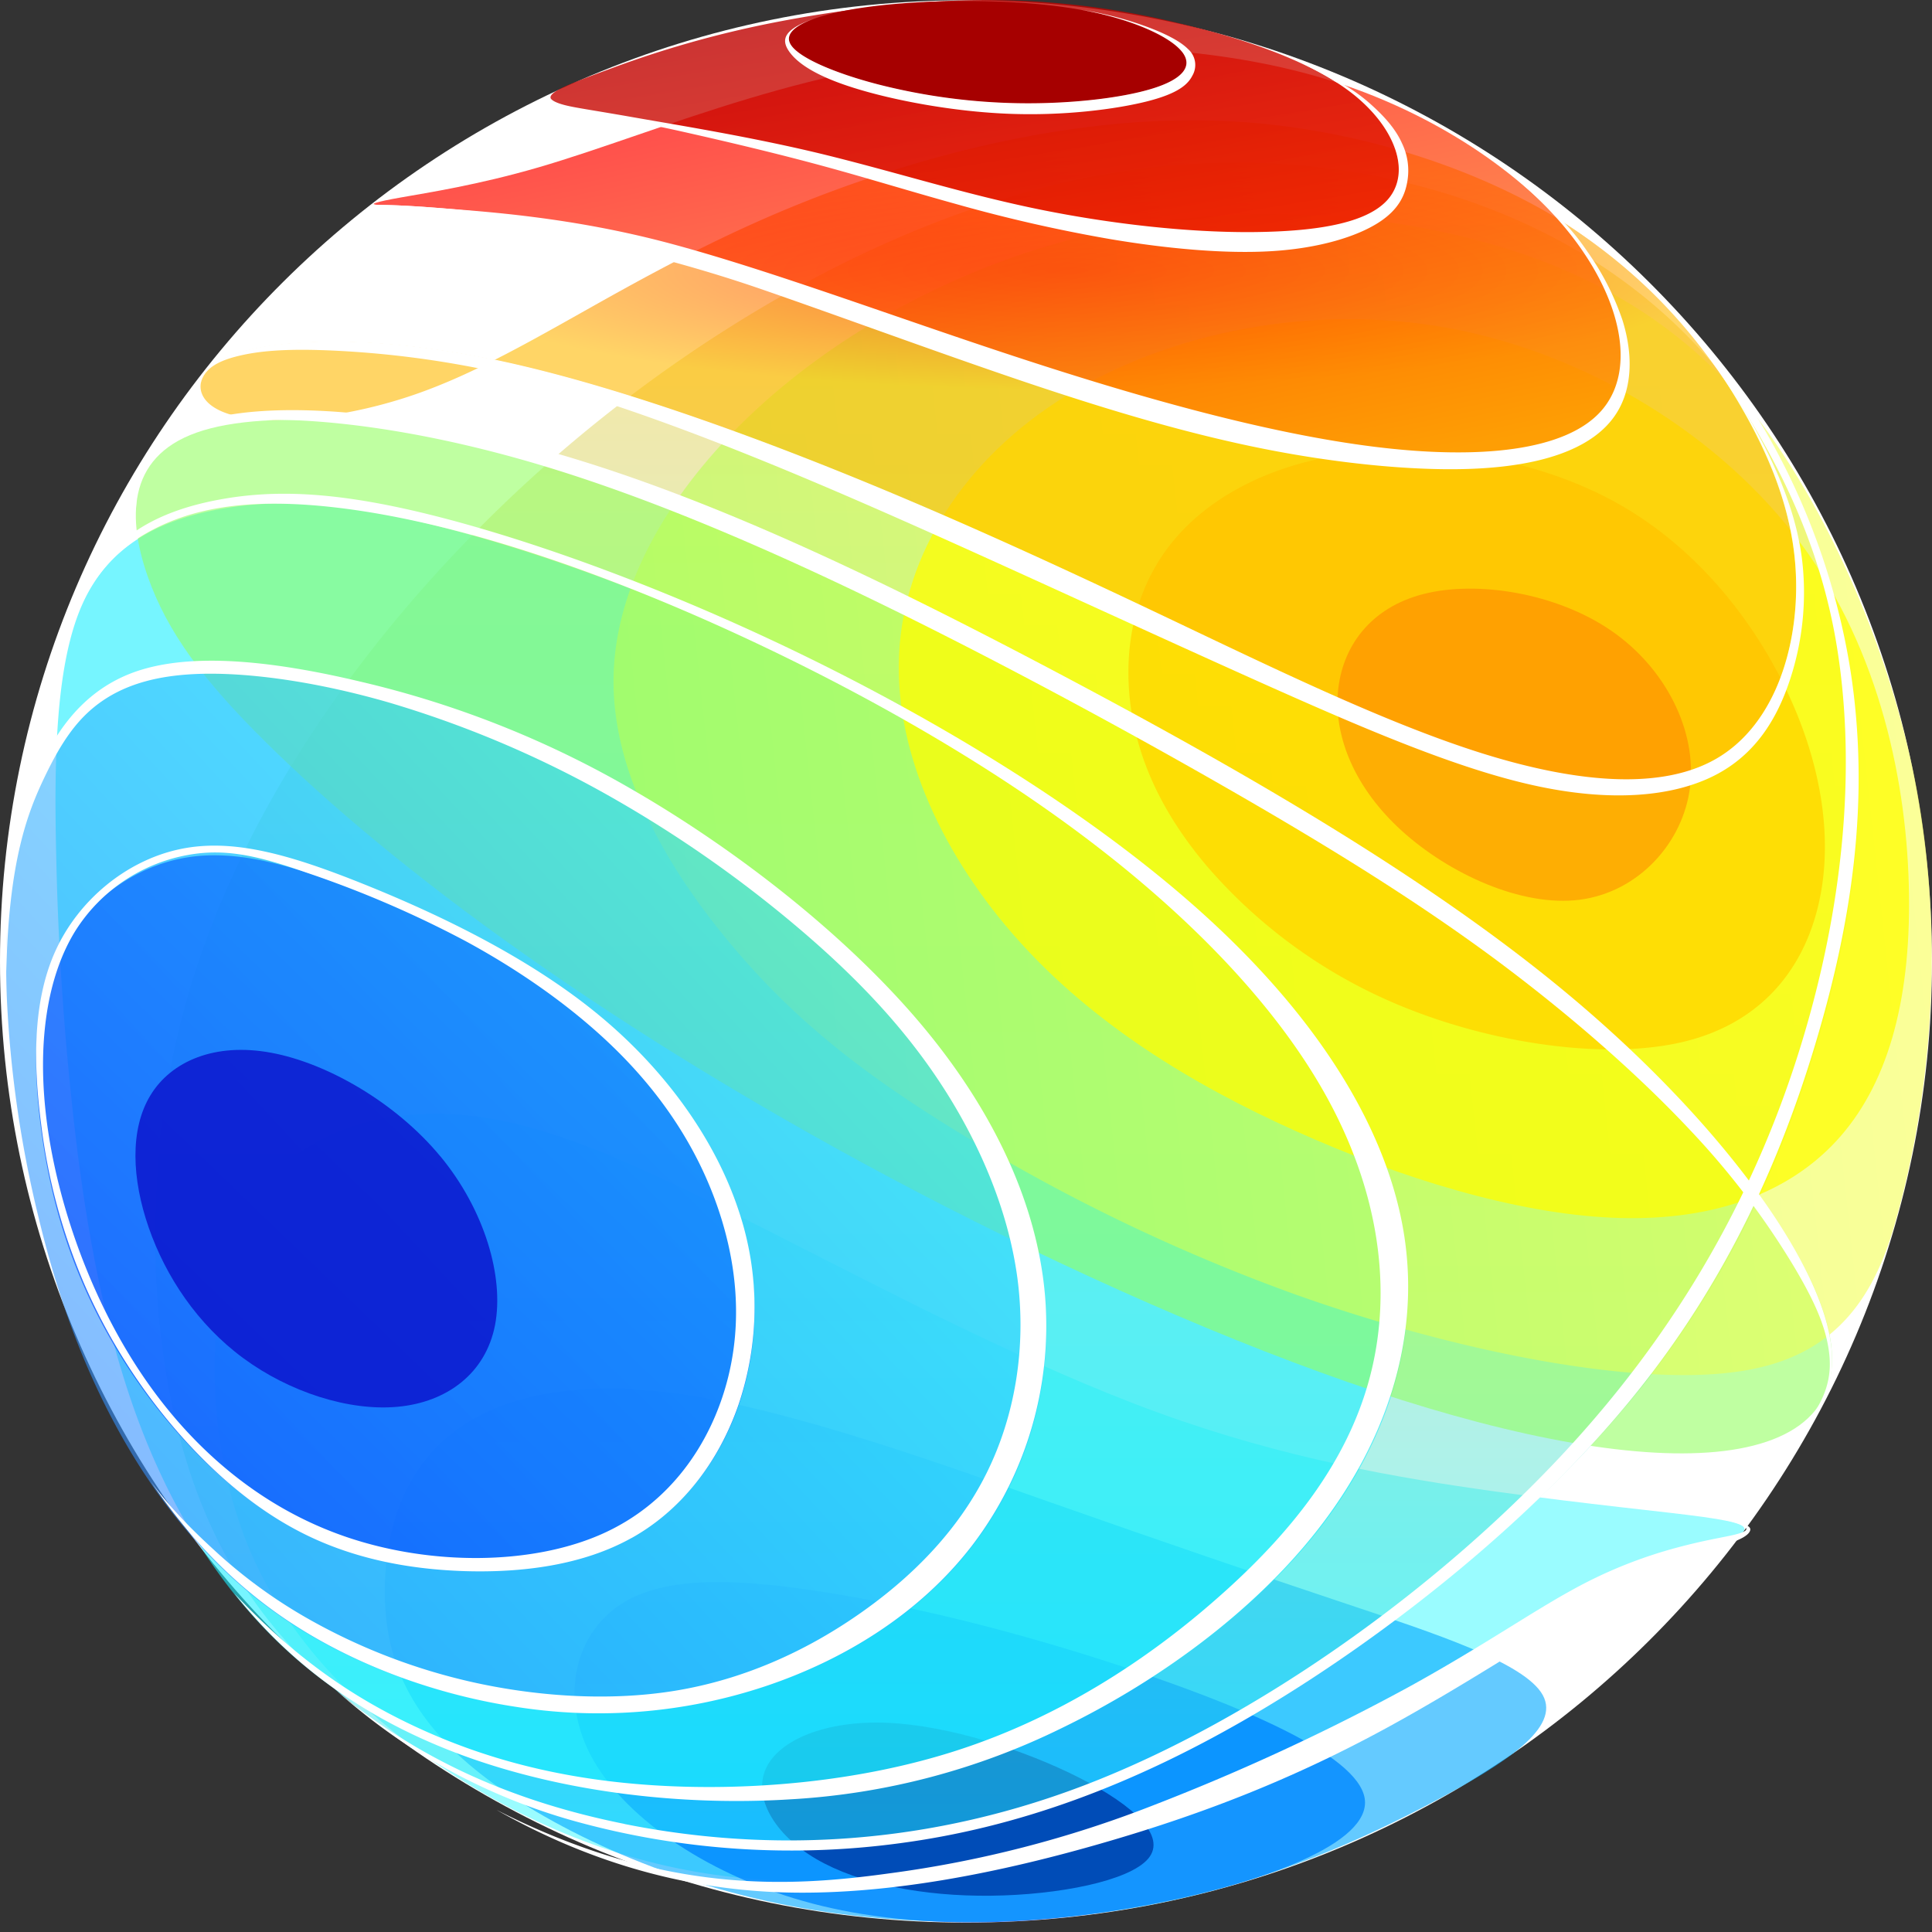 <svg fill="none" viewBox="0 0 32 32"><rect x="0" y="0" width="32" height="32" fill="#333333" stroke="none"/><path fill="#fff" fill-rule="evenodd" d="M32 15.924C32 7.14 24.828.004 16 .004S0 7.139 0 15.924s7.172 15.92 16 15.92 16-7.135 16-15.92z" clip-rule="evenodd"/><path fill="#00F8FF" fill-opacity=".396" fill-rule="evenodd" d="M19.183 23.398c2.1.764 3.994 1.084 5.563 1.303 1.568.218 2.811.334 3.462.424.65.09.708.156.68.225-.03.069-.145.142-.445.23-.3.09-.786.195-1.756.725-.97.531-2.426 1.488-3.869 2.245-1.443.758-2.874 1.316-4.56 1.793-1.687.477-3.63.871-5.42.799-1.79-.072-3.429-.612-4.933-1.5-1.504-.89-2.872-2.127-3.612-3.628-.74-1.501-.85-3.266-.65-4.53.2-1.263.709-2.026 1.506-2.505.798-.478 1.884-.67 3.152-.417 1.268.255 2.718.956 4.596 1.91 1.879.955 4.186 2.162 6.286 2.926z" clip-rule="evenodd"/><path fill="#0057FF" fill-opacity=".8" fill-rule="evenodd" d="M18.587 27.602c1.876.618 3.902 1.444 4.017 2.187.114.742-1.685 1.4-3.577 1.76-1.892.36-3.877.422-5.562-.018-1.685-.44-3.07-1.384-3.636-2.376-.567-.993-.317-2.034.391-2.541.71-.507 1.877-.48 3.323-.26 1.445.22 3.17.63 5.044 1.248z" clip-rule="evenodd"/><path fill="#00A8FF" fill-opacity=".607" fill-rule="evenodd" d="M22.291 26.561c1.487.497 2.967.98 3.262 1.515.295.535-.593 1.12-1.791 1.757-1.198.636-2.706 1.322-4.598 1.696-1.893.374-4.17.434-6.269 0-2.099-.433-4.02-1.36-5.128-2.306-1.107-.946-1.398-1.912-1.393-2.885.004-.973.306-1.954 1.102-2.588.795-.633 2.084-.92 3.89-.646 1.804.274 4.126 1.108 6.034 1.78 1.908.671 3.404 1.18 4.891 1.677z" clip-rule="evenodd"/><path fill="#004CB7" fill-rule="evenodd" d="M14.698 28.535c-1.02-.043-1.795.283-2.011.755-.216.472.128 1.09.834 1.502.706.412 1.774.62 2.892.607 1.12-.012 2.29-.244 2.604-.613.313-.37-.23-.878-1.133-1.337-.903-.46-2.166-.87-3.186-.914z" clip-rule="evenodd"/><path fill="url(#paint0_linear)" fill-rule="evenodd" d="M14.9 30.46c1.903-.252 3.84-.916 5.984-2.178 2.143-1.26 4.493-3.118 6.116-5.074 1.624-1.956 2.523-4.011 3.095-5.926.572-1.915.819-3.69.624-5.502-.194-1.812-.83-3.663-1.86-5.124-1.03-1.46-2.454-2.532-4.186-3.2-1.732-.669-3.771-.933-5.865-.649-2.094.285-4.242 1.118-6.312 2.36a23.498 23.498 0 00-5.75 4.875c-1.687 1.98-3.07 4.293-3.718 6.755-.647 2.462-.558 5.076-.054 7.003.504 1.927 1.423 3.169 2.54 4.151 1.119.983 2.436 1.707 4.027 2.151 1.592.444 3.458.608 5.36.357z" clip-rule="evenodd" opacity=".8"/><path fill="#1CEFFF" fill-opacity=".6" fill-rule="evenodd" d="M13.556 11.113c2.34 1.152 4.773 2.65 6.55 4.288 1.775 1.64 2.893 3.42 3.156 5.149.262 1.727-.332 3.402-1.432 4.802-1.101 1.4-2.71 2.525-4.233 3.26a11.721 11.721 0 01-4.496 1.175c-1.532.097-3.156-.055-4.6-.454-1.444-.4-2.709-1.047-3.735-1.982-1.027-.936-1.816-2.159-2.372-3.553-.556-1.393-.879-2.958-1.096-4.608a47.655 47.655 0 01-.367-5.026c-.039-1.642-.003-3.189.437-4.165s1.284-1.381 2.244-1.561c.96-.18 2.036-.135 3.697.291 1.66.426 3.907 1.233 6.247 2.384z" clip-rule="evenodd"/><path fill="#94FF63" fill-opacity=".6" fill-rule="evenodd" d="M17.618 11.309c2.9 1.52 5.955 3.25 8.272 5.143 2.317 1.893 3.898 3.948 4.33 5.327.431 1.38-.286 2.083-1.66 2.253-1.374.169-3.405-.196-5.78-.985-2.376-.79-5.096-2.003-7.57-3.295-2.473-1.291-4.7-2.661-6.533-3.954-1.832-1.292-3.27-2.508-4.288-3.518-1.02-1.009-1.62-1.812-1.943-2.734-.323-.922-.367-1.964.81-2.381 1.176-.417 3.573-.21 6.144.55 2.572.76 5.318 2.073 8.218 3.594z" clip-rule="evenodd"/><path fill="url(#paint1_linear)" fill-rule="evenodd" d="M15.858 18.744a30.247 30.247 0 005.61 2.701c2.16.769 4.56 1.31 6.327 1.33 1.768.02 2.983-.48 3.556-2.392.572-1.913.887-4.538.414-7.21-.473-2.67-1.813-5.39-3.106-6.782C27.366 5 25.735 4.235 23.881 3.84c-1.855-.395-3.933-.42-5.93.071-1.997.491-3.913 1.499-5.359 2.812-1.445 1.313-2.42 2.932-2.43 4.536-.012 1.605.94 3.195 1.985 4.43 1.044 1.236 2.182 2.117 3.71 3.055z" clip-rule="evenodd"/><path fill="url(#paint2_linear)" fill-rule="evenodd" d="M.465 13.374c.307-.944.83-1.759 1.774-2.088.945-.33 2.312-.174 3.735.162 1.422.336 2.9.852 4.538 1.792 1.637.94 3.433 2.305 4.693 3.768 1.26 1.463 1.982 3.026 2.106 4.536a5.898 5.898 0 01-1.215 4.078c-.862 1.11-2.11 1.872-3.429 2.309a8.83 8.83 0 01-4.132.332c-1.42-.216-2.87-.757-4.013-1.58-1.143-.822-1.982-1.924-2.597-3.056C1.31 22.494.918 21.332.631 20.133a18.855 18.855 0 01-.517-3.588c-.047-1.154.044-2.227.351-3.171z" clip-rule="evenodd"/><path fill="url(#paint3_linear)" fill-rule="evenodd" d="M7.703 26c.954.029 1.95-.096 2.757-.54.807-.443 1.424-1.204 1.761-2.146a4.872 4.872 0 00.01-3.202c-.382-1.139-1.204-2.295-2.362-3.222-1.158-.928-2.652-1.626-3.872-2.107-1.22-.48-2.164-.743-3.033-.556-.869.187-1.662.822-2.047 1.66-.385.837-.362 1.875-.236 2.819s.354 1.793.715 2.612c.36.819.854 1.608 1.464 2.319.61.71 1.339 1.342 2.158 1.748.82.406 1.731.587 2.685.615z" clip-rule="evenodd"/><path fill="#0A0FCA" fill-opacity=".8" fill-rule="evenodd" d="M7.293 19.151c.733.886 1.06 2.001.906 2.798-.155.796-.792 1.274-1.606 1.351-.814.078-1.806-.246-2.564-.805-.758-.558-1.284-1.352-1.565-2.16-.281-.807-.317-1.628.028-2.194.344-.566 1.07-.877 2-.704.931.172 2.068.829 2.8 1.714z" clip-rule="evenodd"/><path fill="#FF6D00" fill-opacity=".857" fill-rule="evenodd" d="M23.374 16.729c1.46.57 3.248.823 4.495.53 1.246-.294 1.951-1.134 2.225-2.173.274-1.039.118-2.277-.437-3.509-.554-1.232-1.507-2.457-2.805-3.205-1.298-.747-2.941-1.016-4.3-.882-1.36.135-2.437.673-3.082 1.425-.645.753-.857 1.719-.756 2.666.101.946.516 1.873 1.29 2.781a8.522 8.522 0 003.37 2.367z" clip-rule="evenodd"/><path fill="#FFFD00" fill-opacity=".749" fill-rule="evenodd" d="M21.459 18.733c1.752.788 3.646 1.364 5.236 1.436 1.59.072 2.876-.361 3.716-1.266.84-.906 1.233-2.283 1.208-4.085-.024-1.801-.467-4.027-1.791-5.816-1.324-1.788-3.53-3.14-5.82-3.565-2.291-.424-4.667.078-6.354 1.121-1.687 1.043-2.684 2.627-2.763 4.282-.079 1.655.76 3.38 1.984 4.743 1.224 1.363 2.833 2.362 4.584 3.15z" clip-rule="evenodd"/><path fill="url(#paint4_radial)" fill-rule="evenodd" d="M19.204 10.177c1.852.88 3.74 1.807 5.363 2.313 1.623.507 2.98.592 3.859.085.878-.507 1.277-1.606 1.32-2.66.043-1.056-.27-2.065-.895-3.15a8.687 8.687 0 00-3.044-3.14c-1.48-.898-3.5-1.539-5.573-1.623-2.072-.085-4.195.387-5.924.977-1.73.59-3.066 1.3-4.24 1.953-1.172.655-2.182 1.255-3.228 1.612-1.046.357-2.128.471-2.766.378-.639-.094-.833-.395-.727-.654.105-.259.51-.475 1.336-.564.826-.09 2.072-.053 3.648.29 1.575.343 3.48.991 5.34 1.732 1.862.74 3.679 1.572 5.531 2.451z" clip-rule="evenodd"/><path fill="url(#paint5_linear)" fill-rule="evenodd" d="M16.834 5.964c2.08.671 4.183 1.25 5.951 1.467 1.768.215 3.2.067 3.795-.59.594-.658.35-1.825-.505-2.903-.856-1.077-2.323-2.065-4.031-2.602-1.708-.536-3.655-.62-5.32-.509-1.664.113-3.044.422-4.328.807-1.284.384-2.47.845-3.477 1.138-1.007.293-1.834.419-2.276.498-.442.078-.499.11-.429.12.07.009.269-.006 1.028.053.76.06 2.08.192 3.769.64 1.688.448 3.743 1.21 5.823 1.881z" clip-rule="evenodd"/><path fill="url(#paint6_linear)" fill-rule="evenodd" d="M13.704 2.624c1.176.29 2.27.639 3.47.887 1.198.247 2.502.395 3.59.384 1.087-.01 1.959-.179 2.274-.62.314-.441.071-1.155-.612-1.704-.683-.548-1.806-.93-2.92-1.191a13.43 13.43 0 00-3.444-.377c-1.228.027-2.582.221-3.635.452a17.21 17.21 0 00-2.34.692c-.532.195-.846.316-.939.41-.092.093.036.159.218.205.181.047.416.075 1.162.206a49.75 49.75 0 013.176.656z" clip-rule="evenodd"/><path fill="#A60000" fill-rule="evenodd" d="M16.912 1.712c.833.01 1.673-.087 2.178-.244.504-.157.671-.373.49-.606C19.4.63 18.87.38 18.205.225c-.663-.154-1.46-.211-2.244-.208-.785.002-1.556.065-2.11.19-.553.125-.888.312-.755.532.133.22.733.475 1.445.66a10.05 10.05 0 002.37.313z" clip-rule="evenodd"/><path fill="#FF6D00" fill-opacity=".418" fill-rule="evenodd" d="M26.169 14.902c.97-.127 1.71-.942 1.824-1.868.113-.927-.4-1.966-1.309-2.59-.909-.623-2.212-.831-3.1-.607-.888.224-1.361.88-1.424 1.63-.063.75.285 1.593 1.06 2.296.775.702 1.977 1.265 2.949 1.139z" clip-rule="evenodd"/><path fill="#fff" fill-rule="evenodd" d="M2.473 24.5c.541.81 1.214 1.568 2.05 2.174 1.143.83 2.592 1.377 4.012 1.595a8.749 8.749 0 004.132-.336c1.32-.44 2.567-1.21 3.43-2.33a5.997 5.997 0 001.214-4.118c-.124-1.525-.847-3.102-2.106-4.58-1.26-1.477-3.056-2.855-4.693-3.804a16.35 16.35 0 00-4.538-1.81c-1.423-.339-2.79-.496-3.735-.164-.945.333-1.467 1.155-1.774 2.109-.277.86-.378 1.826-.361 2.862.04-1.82.347-2.628.634-3.226.286-.598.553-.984.955-1.261.403-.277.941-.445 1.741-.452.8-.007 1.86.146 2.998.474A17.5 17.5 0 019.941 13.1a20.265 20.265 0 013.202 2.202c.953.8 1.765 1.63 2.415 2.611.651.983 1.14 2.117 1.293 3.253.151 1.137-.034 2.276-.51 3.233-.476.958-1.242 1.733-2.134 2.35-.89.616-1.908 1.072-3.025 1.255-1.116.182-2.333.09-3.39-.15a9.93 9.93 0 01-2.644-1.017 8.347 8.347 0 01-1.606-1.168c-.43-.392-.803-.788-1.07-1.169z" clip-rule="evenodd"/><path fill="#fff" fill-rule="evenodd" d="M10.46 25.474c-.807.45-1.803.577-2.757.549-.954-.03-1.865-.213-2.685-.626-.82-.412-1.547-1.053-2.158-1.775a9.527 9.527 0 01-1.464-2.354 9.723 9.723 0 01-.715-2.652c-.126-.958-.149-2.013.236-2.863.385-.85 1.178-1.496 2.047-1.685.869-.19 1.814.077 3.033.565 1.22.488 2.714 1.197 3.872 2.139 1.158.941 1.98 2.115 2.363 3.272a5.02 5.02 0 01-.01 3.251c-.338.956-.955 1.73-1.762 2.18zm-.17-7.999c-.727-.738-1.646-1.382-2.58-1.888a17.672 17.672 0 00-2.634-1.134c-.753-.26-1.312-.411-1.964-.292a2.79 2.79 0 00-1.865 1.259c-.464.75-.645 1.864-.467 3.194.179 1.331.717 2.88 1.561 4.138.845 1.259 1.995 2.228 3.399 2.706 1.404.477 3.06.464 4.216-.044 1.155-.508 1.81-1.512 2.082-2.517.272-1.006.16-2.013-.162-2.932-.323-.92-.859-1.752-1.586-2.49z" clip-rule="evenodd"/><path fill="#fff" fill-rule="evenodd" d="M3.882 26.392c.272.343.567.662.884.953 1.026.943 2.29 1.596 3.735 1.998 1.444.403 3.068.556 4.6.459a11.646 11.646 0 004.496-1.185c1.524-.74 3.132-1.875 4.233-3.287 1.1-1.41 1.694-3.1 1.432-4.841-.263-1.742-1.381-3.538-3.157-5.19-1.776-1.653-4.21-3.162-6.549-4.323-2.34-1.161-4.586-1.974-6.247-2.404-1.661-.43-2.737-.475-3.697-.293-.96.181-1.804.59-2.244 1.573-.101.226-.18.482-.243.762.292-.985.753-1.5 1.407-1.841.654-.342 1.502-.511 2.782-.393s2.99.523 5.122 1.365c2.132.842 4.683 2.121 6.791 3.586 2.109 1.464 3.774 3.113 4.705 4.762.932 1.65 1.13 3.298.758 4.712-.371 1.414-1.312 2.594-2.51 3.65-1.196 1.058-2.649 1.991-4.306 2.53-1.657.54-3.518.686-5.077.583-1.56-.103-2.818-.456-3.918-.97s-2.044-1.19-2.997-2.206z" clip-rule="evenodd"/><path fill="#fff" fill-rule="evenodd" d="M2.252 8.491c-.005-.558.237-.97.686-1.226.45-.255 1.105-.352 2.092-.298.987.054 2.305.26 3.829.708 1.523.448 3.251 1.14 5.23 2.083 1.98.944 4.21 2.14 6.055 3.194 1.844 1.053 3.303 1.962 4.6 2.92 1.295.96 2.428 1.967 3.26 2.857a13.08 13.08 0 011.706 2.244c.347.581.51.971.572 1.337.062.366.023.707-.253 1.12.329-.376.415-.917.19-1.643-.431-1.395-2.012-3.474-4.33-5.388-2.316-1.914-5.37-3.663-8.27-5.201C14.717 9.66 11.971 8.332 9.4 7.564c-2.57-.769-4.968-.978-6.144-.557-.793.285-1.031.856-1.004 1.484z" clip-rule="evenodd"/><path fill="#fff" fill-rule="evenodd" d="M28.475 6.158c.137.201.262.402.376.6.626 1.084.938 2.094.895 3.148-.043 1.055-.442 2.154-1.32 2.661-.878.507-2.236.422-3.86-.084-1.622-.507-3.51-1.434-5.362-2.313-1.852-.88-3.67-1.712-5.53-2.452-1.861-.74-3.766-1.389-5.341-1.731-1.576-.343-2.822-.38-3.648-.291-.825.09-1.23.305-1.336.564a.38.38 0 00-.023.082c.06-.244.296-.368.63-.448.333-.08.763-.119 1.474-.091a16.2 16.2 0 012.76.352c1.056.23 2.177.6 3.373 1.054 1.196.455 2.468.996 4.06 1.71 1.592.714 3.506 1.6 5.233 2.374 1.726.773 3.266 1.433 4.547 1.715 1.28.283 2.3.188 2.99-.161.688-.348 1.045-.95 1.257-1.596a4.617 4.617 0 00.199-1.972c-.078-.637-.3-1.221-.547-1.732a9.862 9.862 0 00-.827-1.389z" clip-rule="evenodd"/><path fill="#fff" fill-rule="evenodd" d="M24.862 2.757c.455.355.847.74 1.158 1.136.846 1.082 1.087 2.254.499 2.915-.588.66-2.004.809-3.753.592-1.749-.217-3.83-.799-5.886-1.473-2.056-.673-4.089-1.439-5.758-1.888-1.67-.45-3.129-.536-3.88-.596-.751-.059-.958-.044-1.028-.053-.017-.002-.027-.005-.024-.01-.012.017.034.045.172.06.138.015.38.017.851.07a17.68 17.68 0 012.046.36c.858.204 2.015.46 3.332.913 1.317.454 2.948 1.059 4.399 1.548 1.45.488 2.72.86 3.947 1.104 1.226.243 2.409.356 3.315.334.906-.022 1.536-.18 1.96-.416.423-.235.64-.547.73-.904.09-.357.053-.758-.07-1.15a4.417 4.417 0 00-.576-1.126c-.24-.353-.511-.678-1.434-1.416z" clip-rule="evenodd"/><path fill="#fff" fill-rule="evenodd" d="M21.35.955c.413.176.78.379 1.07.61.683.549.927 1.24.612 1.682-.314.441-1.181.586-2.269.597-1.087.01-2.39-.137-3.59-.384-1.199-.248-2.293-.596-3.468-.887-1.176-.291-2.439-.494-3.184-.625-.746-.131-.98-.16-1.162-.206-.137-.035-.244-.081-.248-.142 0 .05.037.094.087.126.05.032.111.051.447.125.336.073.953.17 1.67.332.717.161 1.541.356 2.3.562.759.206 1.452.422 2.23.637a25.17 25.17 0 002.553.58c.917.154 1.89.247 2.68.197.789-.05 1.395-.244 1.747-.467.352-.222.45-.474.486-.694a1.04 1.04 0 00-.092-.63c-.1-.222-.277-.434-.55-.672-.274-.238-.65-.458-1.32-.74z" clip-rule="evenodd"/><path fill="#fff" fill-rule="evenodd" d="M17.907.162c.102.018.202.039.299.061.663.154 1.193.404 1.374.637.182.233.014.45-.49.606-.505.157-1.345.254-2.178.244a10.074 10.074 0 01-2.37-.313c-.713-.185-1.313-.44-1.446-.66-.103-.17.075-.321.419-.439-.537.182-.58.354-.449.548.132.194.437.41 1.081.611.644.202 1.625.39 2.55.427.925.038 1.792-.076 2.306-.206.514-.131.673-.28.748-.428a.35.35 0 00-.073-.437c-.138-.14-.403-.267-.696-.375a5.687 5.687 0 00-1.075-.276zm10.386 24.962l.01.001c.653.094.71.161.682.233-.029.07-.144.146-.446.238-.302.092-.79.2-1.764.748-.975.548-2.438 1.536-3.888 2.319-1.45.782-2.888 1.36-4.582 1.851-1.695.493-3.646.9-5.445.826-1.673-.07-3.214-.556-4.637-1.363 2.737 1.392 4.808 1.286 6.49 1.054a18.736 18.736 0 004.403-1.135 36.067 36.067 0 004.202-1.946c1.201-.66 2.032-1.239 2.737-1.624a7.622 7.622 0 011.733-.696c.446-.12.76-.167.94-.21.182-.045.23-.085.176-.13-.055-.047-.214-.099-.611-.166z" clip-rule="evenodd"/><path fill="#fff" fill-rule="evenodd" d="M10.338 30.21c2.1.421 4.744.458 7.612-.636 2.867-1.095 5.959-3.32 8.086-5.655 2.127-2.335 3.29-4.779 3.926-7.06.637-2.28.747-4.4.462-6.152-.285-1.751-1.026-3.14-1.718-4.2-.693-1.061-1.52-2.013-2.929-2.902 1.274.724 2.26 1.75 3.022 2.843 1.03 1.478 1.726 3.354 1.92 5.187.195 1.833-.052 3.628-.624 5.565-.572 1.937-1.47 4.017-3.095 5.996-1.623 1.978-3.973 3.857-6.116 5.133-2.144 1.275-4.081 1.948-5.983 2.201a13.441 13.441 0 01-5.36-.36 9.864 9.864 0 01-3.981-2.18c1.169.993 2.68 1.798 4.78 2.219z" clip-rule="evenodd"/><defs><linearGradient id="paint0_linear" x1="2.569" x2="2.569" y1="2.694" y2="30.577" gradientUnits="userSpaceOnUse"><stop stop-color="#FFCC35" stop-opacity=".6"/><stop offset="1" stop-color="#24E9FF" stop-opacity=".6"/></linearGradient><linearGradient id="paint1_linear" x1="30.987" x2="9.883" y1="3.84" y2="6.124" gradientUnits="userSpaceOnUse"><stop stop-color="#F9FF53" stop-opacity=".6"/><stop offset="1" stop-color="#B8FF53" stop-opacity=".6"/></linearGradient><linearGradient id="paint2_linear" x1="9.667" x2="-1.827" y1="9.885" y2="20.548" gradientUnits="userSpaceOnUse"><stop stop-color="#33DFFF" stop-opacity=".6"/><stop offset="1" stop-color="#338DFF" stop-opacity=".6"/></linearGradient><linearGradient id="paint3_linear" x1="6.287" x2="-.625" y1="12.829" y2="20.002" gradientUnits="userSpaceOnUse"><stop stop-color="#0A76FF" stop-opacity=".7"/><stop offset="1" stop-color="#0A4FFF" stop-opacity=".7"/></linearGradient><radialGradient id="paint4_radial" cx="0" cy="0" r="1" gradientTransform="matrix(10.718 0 0 1.971 17.66 4.479)" gradientUnits="userSpaceOnUse"><stop stop-color="#FF3000" stop-opacity=".6"/><stop offset="1" stop-color="#FFB900" stop-opacity=".6"/></radialGradient><linearGradient id="paint5_linear" x1="3.333" x2="4.997" y1="3.584" y2="11.492" gradientUnits="userSpaceOnUse"><stop stop-color="#FF0400" stop-opacity=".7"/><stop offset="1" stop-color="#F80" stop-opacity=".7"/></linearGradient><linearGradient id="paint6_linear" x1="6.505" x2="7.336" y1="1.144" y2="6.248" gradientUnits="userSpaceOnUse"><stop stop-color="#BC0000" stop-opacity=".8"/><stop offset="1" stop-color="#EC1A00" stop-opacity=".8"/></linearGradient></defs></svg>